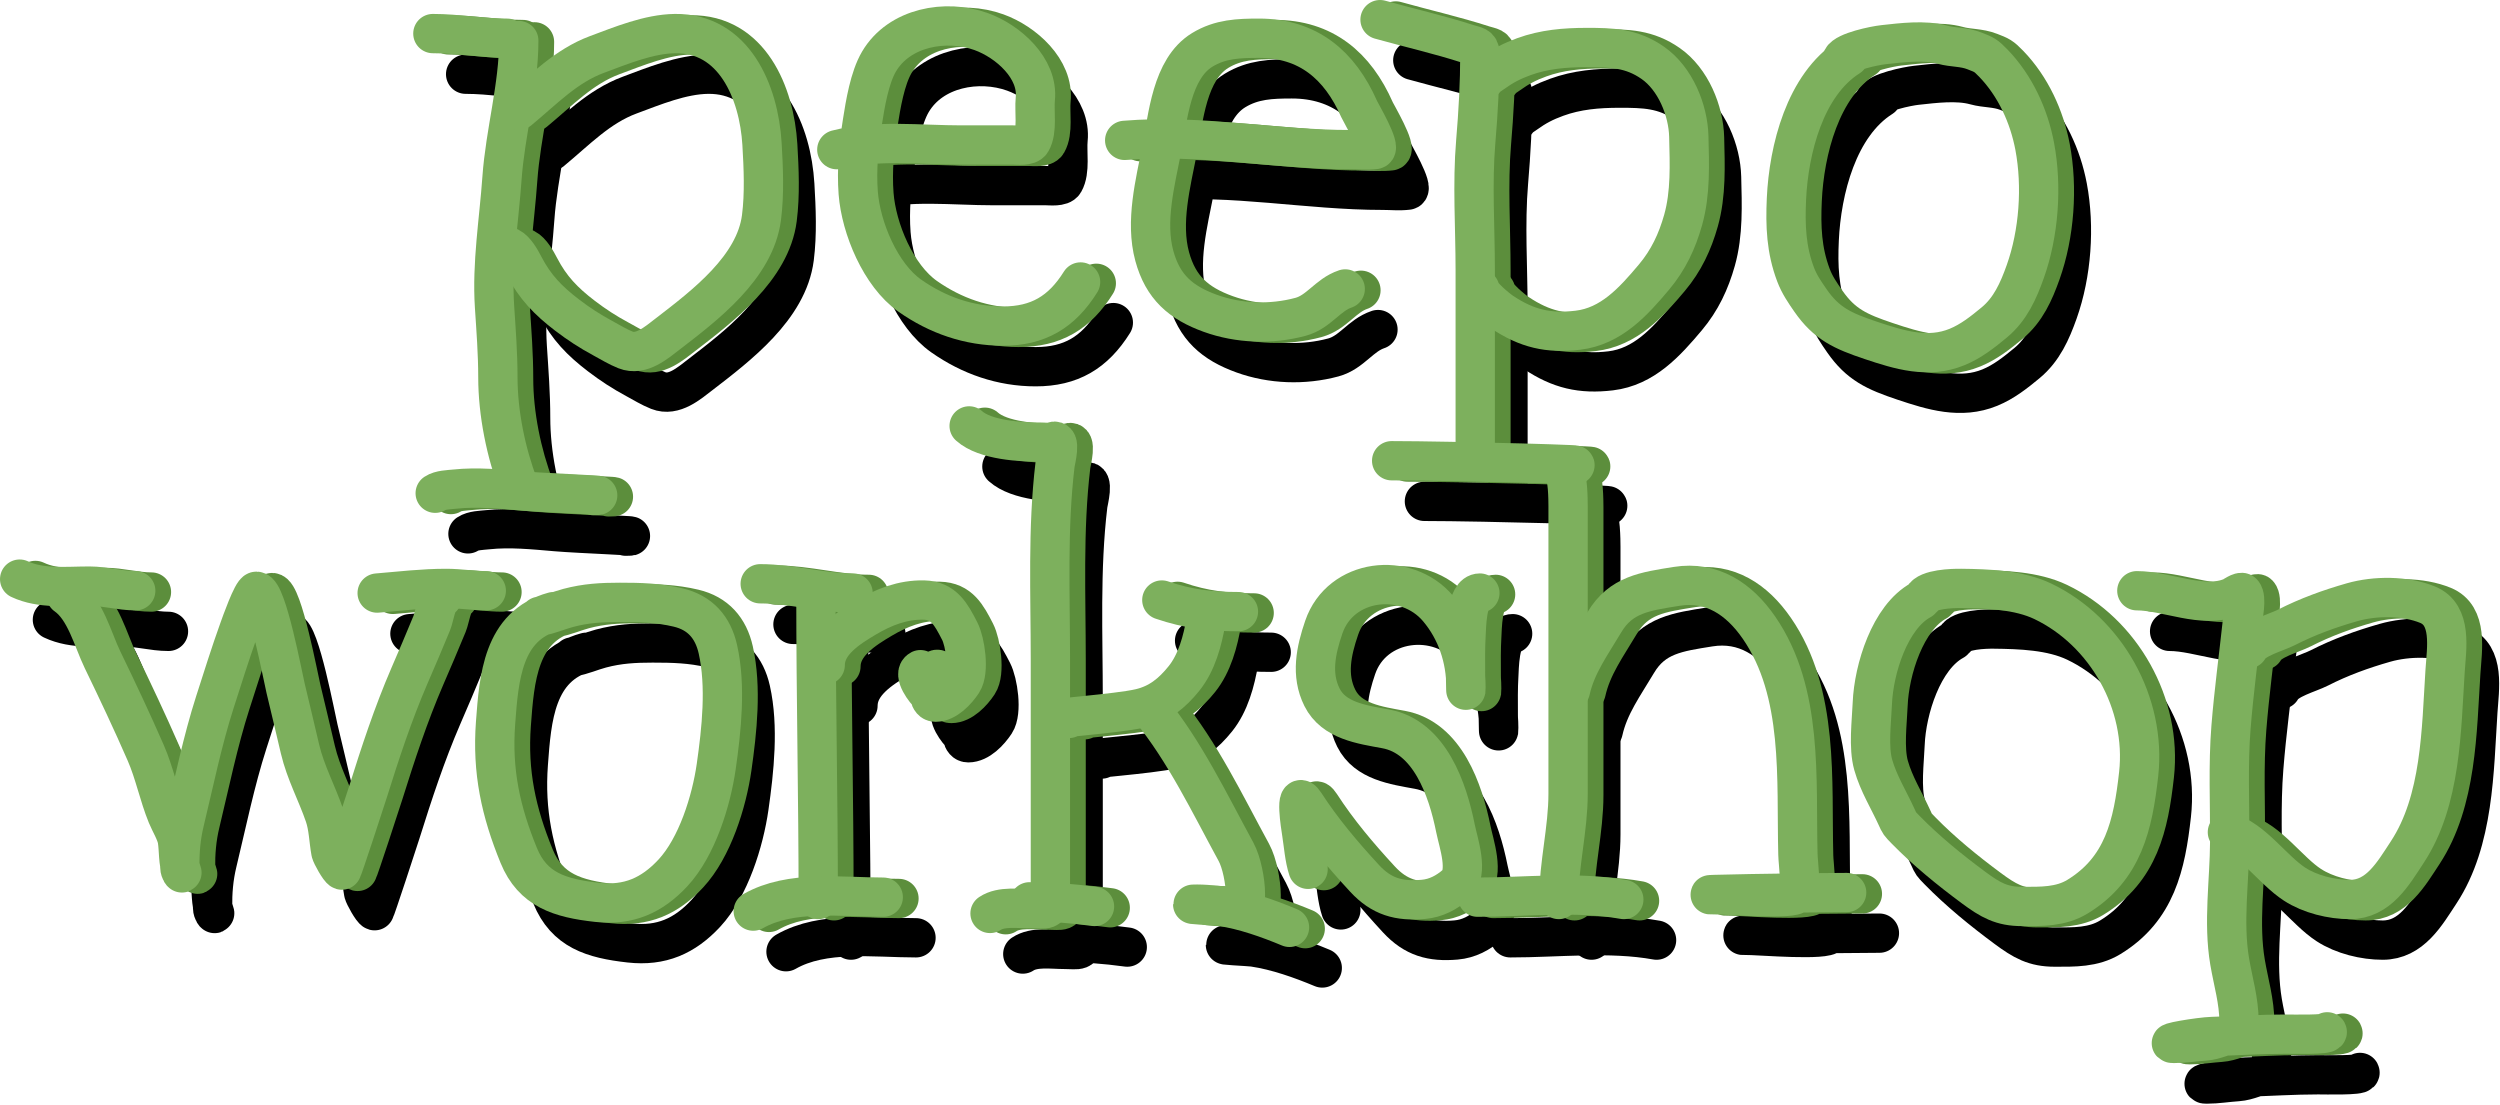 <svg width="1908" height="843" viewBox="0 0 1908 843" fill="none" xmlns="http://www.w3.org/2000/svg">
<path d="M357.145 407.44C361.058 404.831 367.537 404.784 372.106 404.29C389.25 402.436 407.329 404.305 424.373 405.766C442.096 407.285 495.412 409.211 477.624 409.211" stroke="black" stroke-width="30" stroke-linecap="round"/>
<path d="M420.925 402.124C411.115 376.507 404.979 346.253 404.979 318.851C404.979 300.83 403.596 282.981 402.42 265.009C400.267 232.102 405.818 199.614 408.129 166.873C410.585 132.08 420.925 96.719 420.925 61.946" stroke="black" stroke-width="30" stroke-linecap="round"/>
<path d="M355.371 56.631C374.424 56.631 392.979 60.174 412.067 60.174" stroke="black" stroke-width="30" stroke-linecap="round"/>
<path d="M420.927 115.099C439.961 99.376 456.871 81.375 480.576 72.577C499.14 65.687 520.247 56.887 540.226 56.631C585.164 56.055 604.199 101.08 606.568 140.888C607.654 159.129 608.505 178.838 606.174 196.994C601.285 235.082 562.961 264.035 534.713 285.779C525.85 292.601 514.319 302.798 502.428 298.083C496.404 295.694 490.792 292.192 485.104 289.125C475.239 283.807 466.617 278.203 457.74 271.408C443.391 260.425 433.322 250.118 424.864 233.807C422.484 229.217 418.483 221.955 413.84 219.633" stroke="black" stroke-width="30" stroke-linecap="round"/>
<path d="M663.66 145.219C693.938 137.433 727.33 141.675 758.449 141.675C771.738 141.675 785.026 141.675 798.314 141.675C801.59 141.675 810.003 142.729 812.094 139.116C817.038 130.577 814.168 115.925 815.146 106.536C817.58 83.166 794.501 62.542 773.706 55.056C746.938 45.419 711.285 51.745 695.847 77.99C688.581 90.344 685.377 110.245 683.15 124.352C680.385 141.859 678.639 160.604 680 178.292C682.049 204.927 697.017 240.934 719.372 256.643C740.54 271.518 764.636 279.873 790.44 279.873C817.198 279.873 835.286 269.264 849.695 246.209" stroke="black" stroke-width="30" stroke-linecap="round"/>
<path d="M883.355 138.132C941.166 133.314 997.737 145.219 1055.41 145.219C1061.64 145.219 1068.24 145.891 1074.41 145.12C1079.69 144.46 1063.51 116.95 1062.3 114.213C1047.5 80.612 1023.31 60.174 985.921 60.174C970.269 60.174 956.321 60.688 942.611 69.033C919.079 83.357 916.335 120.602 911.704 144.431C906.674 170.307 898.83 200.055 905.995 226.326C912.458 250.026 926.183 261.992 948.714 270.128C970.459 277.981 995.156 278.846 1017.62 272.786C1031.59 269.014 1038.35 255.965 1051.67 251.525" stroke="black" stroke-width="30" stroke-linecap="round"/>
<path d="M1087.11 382.635C1130.83 382.635 1261.94 386.178 1218.22 386.178" stroke="black" stroke-width="30" stroke-linecap="round"/>
<path d="M1150.89 370.232C1150.89 325.709 1150.89 281.185 1150.89 236.661C1150.89 204.463 1148.56 171.207 1151.29 139.116C1153.2 116.517 1154.44 94.478 1154.44 71.789C1154.44 65.934 1150.65 66.242 1145.28 64.505C1123.38 57.42 1100.48 52.224 1078.25 46" stroke="black" stroke-width="30" stroke-linecap="round"/>
<path d="M1157.98 92.066C1156.02 92.066 1163.1 87.598 1164.28 86.751C1172.19 81.059 1178.83 77.585 1188 74.25C1203.5 68.616 1219.28 67.261 1235.94 67.261C1255.06 67.261 1270.15 67.623 1286.43 78.975C1303.57 90.916 1313.4 114.981 1313.9 135.179C1314.41 156.409 1315.36 178.301 1309.57 198.864C1304.99 215.096 1298.31 229.386 1287.32 242.469C1271.51 261.289 1254.61 280.002 1229.25 283.022C1206.76 285.699 1190.26 281.769 1171.47 269.242C1167.66 266.702 1154.44 255.936 1154.44 251.524" stroke="black" stroke-width="30" stroke-linecap="round"/>
<path d="M1436.15 74.349C1402.53 95.642 1390.12 145.208 1388.41 182.918C1387.49 203.207 1388.18 221.397 1395.4 240.5C1398.21 247.942 1402.32 253.911 1406.81 260.383C1419.03 277.973 1431.26 283.56 1452.88 290.799C1474.73 298.116 1496.55 304.862 1518.63 295.819C1529.33 291.438 1538.15 284.409 1546.98 277.117C1559.28 266.962 1565.47 252.954 1570.7 238.236C1581.11 208.971 1583.66 173.231 1577.89 142.66C1573.51 119.44 1562.94 96.438 1546.39 79.27C1540.43 73.092 1539.25 72.709 1531.82 69.821C1523.4 66.544 1515.72 67.387 1507.41 65.096C1493.74 61.325 1476.42 63.589 1462.53 65.096C1455.67 65.84 1433.72 70.345 1430.83 76.12" stroke="black" stroke-width="30" stroke-linecap="round"/>
<path d="M40 472.995C56.254 480.644 75.639 478.31 93.153 478.31C105.114 478.31 116.569 481.853 128.588 481.853" stroke="black" stroke-width="30" stroke-linecap="round"/>
<path d="M75.434 485.397C90.146 495.614 95.827 519.2 103.191 534.416C114.629 558.05 125.784 581.624 136.264 605.68C142.997 621.136 146.166 637.825 152.505 653.321C154.801 658.934 159.478 666.459 160.38 672.318C161.561 679.996 160.845 689.081 163.628 696.237C164.614 698.773 162.291 695.828 162.25 692.89C162.082 680.986 162.996 669.845 165.793 658.242C173.088 627.993 179.517 596.376 189.023 566.799C194.951 548.358 200.867 529.416 207.43 511.186C208.783 507.428 217.664 482.247 220.718 482.247C228.715 482.247 240.929 547.921 242.964 556.267C246.731 571.728 250.314 587.244 253.988 602.727C258.234 620.623 266.764 636.083 272.69 653.321C275.778 662.303 275.83 672.022 277.513 681.275C277.895 683.377 284.089 694.567 285.88 695.055C286.356 695.185 304.031 641.125 305.763 635.603C315.233 605.4 324.94 575.836 337.457 546.818C343.214 533.474 348.985 520.104 354.486 506.658C356.473 501.801 357.968 489.414 362.459 487.169" stroke="black" stroke-width="30" stroke-linecap="round"/>
<path d="M312.852 483.626C330.738 482.135 347.578 480.082 365.611 480.082C375.86 480.082 386.22 481.854 396.124 481.854" stroke="black" stroke-width="30" stroke-linecap="round"/>
<path d="M447.502 497.799C408.511 508.433 405.754 548.467 403.208 582.844C400.478 619.703 407.138 650.229 420.926 683.933C431.637 710.115 452.241 716.494 480.575 719.663C504.705 722.362 522.525 714.434 538.551 697.221C556.986 677.42 567.894 642.124 571.624 616.015C575.64 587.902 579.23 554.724 572.903 526.541C569.129 509.73 559.326 498.635 542.587 494.65C527.5 491.058 513.676 490.712 498.096 490.712C484.225 490.712 472.275 491.358 458.723 494.945C451.244 496.925 444.518 500.068 436.871 501.343" stroke="black" stroke-width="30" stroke-linecap="round"/>
<path d="M605.191 476.538C629.166 476.538 652.298 483.625 676.062 483.625" stroke="black" stroke-width="30" stroke-linecap="round"/>
<path d="M647.711 485.397C647.711 562.775 649.483 640.11 649.483 717.498" stroke="black" stroke-width="30" stroke-linecap="round"/>
<path d="M599.875 726.356C628.378 710.069 667.139 715.726 699.094 715.726" stroke="black" stroke-width="30" stroke-linecap="round"/>
<path d="M654.801 538.55C654.801 521.453 672.381 510.35 685.905 502.327C699.534 494.242 713.979 488.638 730.002 488.94C745.456 489.232 750.981 500.101 757.465 512.662C761.601 520.677 765.094 543.317 759.532 551.739C755.104 558.444 747.2 566.898 738.959 566.898C729.035 566.898 736.594 535.797 742.011 542.881C747.401 549.929 748.118 570.796 734.53 561.09C731.367 558.831 721.213 545.208 727.443 542.093" stroke="black" stroke-width="30" stroke-linecap="round"/>
<path d="M764.648 356.059C776.929 367.046 804.091 368.461 820.361 368.461C822.784 368.461 826.153 369.08 828.432 368.067C835.28 365.023 830.58 382.438 830.204 385.588C824.354 434.575 826.66 484.621 826.66 533.825C826.66 568.014 826.66 602.202 826.66 636.391C826.66 662.705 826.66 689.019 826.66 715.332C826.66 726.89 823.324 724.585 812.88 724.585C802.504 724.585 789.237 722.367 780.594 728.129" stroke="black" stroke-width="30" stroke-linecap="round"/>
<path d="M810.715 719.27C827.562 719.27 843.579 720.53 860.324 722.813" stroke="black" stroke-width="30" stroke-linecap="round"/>
<path d="M840.834 579.3C822.543 579.3 877.362 575.809 895.168 571.623C909.576 568.235 919.505 560.137 928.635 548.787C938.33 536.733 942.872 519.859 945.368 504.886" stroke="black" stroke-width="30" stroke-linecap="round"/>
<path d="M911.707 488.94C931.937 495.818 948.903 497.799 970.175 497.799" stroke="black" stroke-width="30" stroke-linecap="round"/>
<path d="M902.848 572.213C929.06 604.08 948.476 644.726 968.304 681.078C972.698 689.134 975.49 703.868 975.49 713.068C975.49 721.238 976.047 722.813 967.419 722.813C957.66 722.813 948.361 721.041 938.677 721.041C925.808 721.041 953.154 722.26 956.886 722.813C974.524 725.426 992.878 731.977 1009.15 738.759" stroke="black" stroke-width="30" stroke-linecap="round"/>
<path d="M1154.44 483.626C1144.01 483.626 1144.25 510.48 1143.81 517.092C1142.94 529.859 1143.81 568.276 1143.81 555.48C1143.81 533.416 1136.67 512.163 1122.54 495.437C1098.08 466.466 1048.03 472.459 1035.33 509.611C1029.27 527.354 1025.29 545.833 1033.96 563.158C1042.92 581.09 1064.39 583.933 1082.58 587.274C1116.15 593.44 1129.85 633.354 1135.83 663.262C1137.97 673.963 1146.25 697.166 1136.33 705.883C1129.17 712.163 1121.02 716.548 1111.23 717.4C1092.63 719.016 1079.36 715.354 1066.44 701.355C1049.78 683.304 1034.08 664.737 1020.77 644.167C1012.87 631.963 1017.73 662.257 1018.4 666.511C1019.8 675.309 1020.54 686.092 1023.33 694.465" stroke="black" stroke-width="30" stroke-linecap="round"/>
<path d="M1152.66 715.726C1188.75 715.726 1228.7 711.028 1264.29 717.498" stroke="black" stroke-width="30" stroke-linecap="round"/>
<path d="M1214.68 717.498C1214.68 690.293 1221.76 663.89 1221.76 636.784C1221.76 611.225 1221.76 585.666 1221.76 560.106C1221.76 529.429 1221.76 498.751 1221.76 468.073C1221.76 451.11 1221.76 434.147 1221.76 417.184C1221.76 412.549 1221.59 393.179 1218.22 391.494" stroke="black" stroke-width="30" stroke-linecap="round"/>
<path d="M1223.54 558.04C1227.89 538.427 1239.3 523.058 1249.42 505.969C1262.04 484.671 1280.58 482.376 1304.64 478.507C1331.58 474.176 1352.35 488.124 1367.44 510.005C1401.55 559.463 1395.7 625.673 1397.17 683.047C1397.37 690.924 1399.97 705.508 1396.77 712.773C1394.4 718.161 1342.85 713.955 1336.73 713.955C1304.18 713.955 1401.82 712.183 1434.37 712.183" stroke="black" stroke-width="30" stroke-linecap="round"/>
<path d="M1491.07 488.94C1467.34 501.821 1455.03 541.679 1453.96 567.784C1453.39 581.762 1450.83 601.259 1454.65 614.735C1458.69 628.993 1466.49 641.336 1472.57 654.699C1474.76 659.519 1474.58 659.359 1479.46 664.345C1495.15 680.388 1513.04 694.902 1531.03 708.245C1544.12 717.948 1552.67 722.813 1568.24 722.813C1582.86 722.813 1597.61 723.248 1610.57 715.332C1645.55 693.952 1652.93 660.432 1657.22 621.822C1663.24 567.685 1632.27 512.968 1584.09 489.925C1565.67 481.114 1542.03 480.323 1521.78 480.082C1514.96 480 1496.16 480.542 1492.84 487.169" stroke="black" stroke-width="30" stroke-linecap="round"/>
<path d="M1655.84 481.854C1678.44 481.854 1706.24 495.88 1728.09 486.775C1729.22 486.306 1735.25 481.98 1736.56 483.428C1740 487.229 1736.83 501.518 1736.36 505.871C1733.47 532.698 1729.84 559.13 1727.7 586.092C1725.4 614.993 1726.85 644.242 1726.71 673.204C1726.57 703.499 1721.6 734.867 1726.71 764.942C1729.32 780.292 1733.8 794.914 1733.8 810.515C1733.8 813.845 1735.1 817.889 1731.24 818.882C1723.75 820.809 1715.52 824.986 1707.91 825.477C1700.03 825.985 1692.07 827.347 1684.19 827.347C1674.26 827.347 1703.59 822.308 1713.52 822.032C1732.13 821.515 1750.5 820.26 1769.14 820.26C1774.28 820.26 1802.35 820.936 1801.13 818.488" stroke="black" stroke-width="30" stroke-linecap="round"/>
<path d="M1724.95 666.117C1744.5 671.705 1759.35 694.811 1776.23 705.784C1788.15 713.536 1804.48 717.498 1818.45 717.498C1840.34 717.498 1851.49 697.662 1862.26 681.275C1888.24 641.736 1888.17 587.973 1891.1 542.979C1892.21 525.862 1896.74 500.267 1877.71 492.484C1860.64 485.501 1837.71 485.592 1820.13 490.614C1802.69 495.597 1786.21 501.566 1770.03 509.808C1761.97 513.913 1744.87 518.185 1740.89 526.147" stroke="black" stroke-width="30" stroke-linecap="round"/>
<path d="M344.145 377.44C348.058 374.831 354.537 374.784 359.106 374.29C376.25 372.436 394.329 374.305 411.373 375.766C429.096 377.285 482.412 379.211 464.624 379.211" stroke="#5C8E3C" stroke-width="30" stroke-linecap="round"/>
<path d="M407.925 372.124C398.115 346.507 391.979 316.253 391.979 288.851C391.979 270.83 390.596 252.981 389.42 235.009C387.267 202.102 392.818 169.614 395.129 136.873C397.585 102.08 407.925 66.719 407.925 31.946" stroke="#5C8E3C" stroke-width="30" stroke-linecap="round"/>
<path d="M342.371 26.631C361.424 26.631 379.979 30.174 399.067 30.174" stroke="#5C8E3C" stroke-width="30" stroke-linecap="round"/>
<path d="M407.927 85.099C426.961 69.376 443.871 51.375 467.576 42.577C486.14 35.687 507.247 26.887 527.226 26.631C572.164 26.055 591.199 71.081 593.568 110.888C594.654 129.129 595.505 148.838 593.174 166.994C588.285 205.082 549.961 234.035 521.713 255.779C512.85 262.601 501.319 272.798 489.428 268.083C483.404 265.694 477.792 262.192 472.104 259.125C462.239 253.807 453.617 248.203 444.74 241.408C430.391 230.425 420.322 220.118 411.864 203.807C409.484 199.217 405.483 191.955 400.84 189.633" stroke="#5C8E3C" stroke-width="30" stroke-linecap="round"/>
<path d="M650.66 115.219C680.938 107.433 714.33 111.675 745.449 111.675C758.738 111.675 772.026 111.675 785.314 111.675C788.59 111.675 797.003 112.729 799.094 109.116C804.038 100.577 801.168 85.925 802.146 76.535C804.58 53.166 781.501 32.542 760.706 25.056C733.938 15.419 698.285 21.745 682.847 47.99C675.581 60.344 672.377 80.245 670.15 94.352C667.385 111.859 665.639 130.604 667 148.292C669.049 174.927 684.017 210.934 706.372 226.643C727.54 241.518 751.636 249.873 777.44 249.873C804.198 249.873 822.286 239.264 836.695 216.209" stroke="#5C8E3C" stroke-width="30" stroke-linecap="round"/>
<path d="M870.355 108.132C928.166 103.314 984.737 115.219 1042.41 115.219C1048.64 115.219 1055.24 115.891 1061.41 115.12C1066.69 114.46 1050.51 86.95 1049.3 84.213C1034.5 50.612 1010.31 30.174 972.921 30.174C957.269 30.174 943.321 30.688 929.611 39.033C906.079 53.357 903.335 90.603 898.704 114.431C893.674 140.307 885.83 170.055 892.995 196.326C899.458 220.026 913.183 231.992 935.714 240.128C957.459 247.981 982.156 248.846 1004.62 242.786C1018.59 239.014 1025.35 225.965 1038.67 221.525" stroke="#5C8E3C" stroke-width="30" stroke-linecap="round"/>
<path d="M1074.11 352.635C1117.83 352.635 1248.94 356.178 1205.22 356.178" stroke="#5C8E3C" stroke-width="30" stroke-linecap="round"/>
<path d="M1137.89 340.232C1137.89 295.709 1137.89 251.185 1137.89 206.661C1137.89 174.463 1135.56 141.207 1138.29 109.116C1140.2 86.517 1141.44 64.478 1141.44 41.789C1141.44 35.934 1137.65 36.242 1132.28 34.505C1110.38 27.42 1087.48 22.224 1065.25 16" stroke="#5C8E3C" stroke-width="30" stroke-linecap="round"/>
<path d="M1144.98 62.066C1143.02 62.066 1150.1 57.598 1151.28 56.751C1159.19 51.059 1165.83 47.585 1175 44.25C1190.5 38.616 1206.28 37.261 1222.94 37.261C1242.06 37.261 1257.15 37.623 1273.43 48.974C1290.57 60.916 1300.4 84.981 1300.9 105.179C1301.41 126.409 1302.36 148.301 1296.57 168.864C1291.99 185.096 1285.31 199.386 1274.32 212.469C1258.51 231.289 1241.61 250.002 1216.25 253.022C1193.76 255.699 1177.26 251.769 1158.47 239.242C1154.66 236.702 1141.44 225.936 1141.44 221.524" stroke="#5C8E3C" stroke-width="30" stroke-linecap="round"/>
<path d="M1423.15 44.349C1389.53 65.642 1377.12 115.208 1375.41 152.918C1374.49 173.207 1375.18 191.397 1382.4 210.5C1385.21 217.942 1389.32 223.911 1393.81 230.383C1406.03 247.973 1418.26 253.56 1439.88 260.799C1461.73 268.116 1483.55 274.862 1505.63 265.819C1516.33 261.438 1525.15 254.409 1533.98 247.117C1546.28 236.962 1552.47 222.954 1557.7 208.236C1568.11 178.971 1570.66 143.231 1564.89 112.66C1560.51 89.44 1549.94 66.438 1533.39 49.27C1527.43 43.092 1526.25 42.709 1518.82 39.821C1510.4 36.544 1502.72 37.387 1494.41 35.096C1480.74 31.325 1463.42 33.589 1449.53 35.096C1442.67 35.84 1420.72 40.345 1417.83 46.12" stroke="#5C8E3C" stroke-width="30" stroke-linecap="round"/>
<path d="M27 442.995C43.254 450.644 62.639 448.31 80.153 448.31C92.114 448.31 103.569 451.853 115.588 451.853" stroke="#5C8E3C" stroke-width="30" stroke-linecap="round"/>
<path d="M62.434 455.397C77.146 465.614 82.827 489.2 90.191 504.416C101.629 528.05 112.784 551.624 123.264 575.68C129.997 591.136 133.166 607.825 139.505 623.321C141.801 628.934 146.478 636.459 147.38 642.318C148.561 649.996 147.845 659.081 150.628 666.237C151.614 668.773 149.291 665.828 149.25 662.89C149.082 650.986 149.996 639.845 152.793 628.242C160.088 597.993 166.517 566.376 176.023 536.799C181.951 518.358 187.867 499.416 194.43 481.186C195.783 477.428 204.664 452.247 207.718 452.247C215.715 452.247 227.929 517.921 229.964 526.267C233.731 541.728 237.314 557.244 240.988 572.727C245.234 590.623 253.764 606.083 259.69 623.321C262.778 632.303 262.83 642.022 264.513 651.275C264.895 653.377 271.089 664.567 272.88 665.055C273.356 665.185 291.031 611.125 292.763 605.603C302.233 575.4 311.94 545.836 324.457 516.818C330.214 503.474 335.985 490.104 341.486 476.658C343.473 471.801 344.968 459.414 349.459 457.169" stroke="#5C8E3C" stroke-width="30" stroke-linecap="round"/>
<path d="M299.852 453.626C317.738 452.135 334.578 450.082 352.611 450.082C362.86 450.082 373.22 451.854 383.124 451.854" stroke="#5C8E3C" stroke-width="30" stroke-linecap="round"/>
<path d="M434.502 467.799C395.511 478.433 392.754 518.467 390.208 552.844C387.478 589.703 394.138 620.229 407.926 653.933C418.637 680.115 439.241 686.494 467.575 689.663C491.705 692.362 509.525 684.434 525.551 667.221C543.986 647.42 554.894 612.124 558.624 586.015C562.64 557.902 566.23 524.724 559.903 496.541C556.129 479.73 546.326 468.635 529.587 464.65C514.5 461.058 500.676 460.712 485.096 460.712C471.225 460.712 459.275 461.358 445.723 464.945C438.244 466.925 431.518 470.068 423.871 471.343" stroke="#5C8E3C" stroke-width="30" stroke-linecap="round"/>
<path d="M592.191 446.538C616.166 446.538 639.298 453.625 663.062 453.625" stroke="#5C8E3C" stroke-width="30" stroke-linecap="round"/>
<path d="M634.711 455.397C634.711 532.775 636.483 610.11 636.483 687.498" stroke="#5C8E3C" stroke-width="30" stroke-linecap="round"/>
<path d="M586.875 696.356C615.378 680.069 654.139 685.726 686.094 685.726" stroke="#5C8E3C" stroke-width="30" stroke-linecap="round"/>
<path d="M641.801 508.55C641.801 491.453 659.381 480.35 672.905 472.327C686.534 464.242 700.979 458.638 717.002 458.94C732.456 459.232 737.981 470.101 744.465 482.662C748.601 490.677 752.094 513.317 746.532 521.739C742.104 528.444 734.2 536.898 725.959 536.898C716.035 536.898 723.594 505.797 729.011 512.881C734.401 519.929 735.118 540.796 721.53 531.09C718.367 528.831 708.213 515.208 714.443 512.093" stroke="#5C8E3C" stroke-width="30" stroke-linecap="round"/>
<path d="M751.648 326.059C763.929 337.046 791.091 338.461 807.361 338.461C809.784 338.461 813.153 339.08 815.432 338.067C822.28 335.023 817.58 352.438 817.204 355.588C811.354 404.575 813.66 454.621 813.66 503.825C813.66 538.014 813.66 572.202 813.66 606.391C813.66 632.705 813.66 659.019 813.66 685.332C813.66 696.89 810.324 694.585 799.88 694.585C789.504 694.585 776.237 692.367 767.594 698.129" stroke="#5C8E3C" stroke-width="30" stroke-linecap="round"/>
<path d="M797.715 689.27C814.562 689.27 830.579 690.53 847.324 692.813" stroke="#5C8E3C" stroke-width="30" stroke-linecap="round"/>
<path d="M827.834 549.3C809.543 549.3 864.362 545.809 882.168 541.623C896.576 538.235 906.505 530.137 915.635 518.787C925.33 506.733 929.872 489.859 932.368 474.886" stroke="#5C8E3C" stroke-width="30" stroke-linecap="round"/>
<path d="M898.707 458.94C918.937 465.818 935.903 467.799 957.175 467.799" stroke="#5C8E3C" stroke-width="30" stroke-linecap="round"/>
<path d="M889.848 542.213C916.06 574.08 935.476 614.726 955.304 651.078C959.698 659.134 962.49 673.868 962.49 683.068C962.49 691.238 963.047 692.813 954.419 692.813C944.66 692.813 935.361 691.041 925.677 691.041C912.808 691.041 940.154 692.26 943.886 692.813C961.524 695.426 979.878 701.977 996.153 708.759" stroke="#5C8E3C" stroke-width="30" stroke-linecap="round"/>
<path d="M1141.44 453.626C1131.01 453.626 1131.25 480.48 1130.81 487.092C1129.94 499.859 1130.81 538.276 1130.81 525.48C1130.81 503.416 1123.67 482.163 1109.54 465.437C1085.08 436.466 1035.03 442.459 1022.33 479.611C1016.27 497.354 1012.29 515.833 1020.96 533.158C1029.92 551.09 1051.39 553.933 1069.58 557.274C1103.15 563.44 1116.85 603.354 1122.83 633.262C1124.97 643.963 1133.25 667.166 1123.33 675.883C1116.17 682.163 1108.02 686.548 1098.23 687.4C1079.63 689.016 1066.36 685.354 1053.44 671.355C1036.78 653.304 1021.08 634.737 1007.77 614.167C999.87 601.963 1004.73 632.257 1005.4 636.511C1006.8 645.309 1007.54 656.092 1010.33 664.465" stroke="#5C8E3C" stroke-width="30" stroke-linecap="round"/>
<path d="M1139.66 685.726C1175.75 685.726 1215.7 681.028 1251.29 687.498" stroke="#5C8E3C" stroke-width="30" stroke-linecap="round"/>
<path d="M1201.68 687.498C1201.68 660.293 1208.76 633.89 1208.76 606.784C1208.76 581.225 1208.76 555.666 1208.76 530.106C1208.76 499.429 1208.76 468.751 1208.76 438.073C1208.76 421.11 1208.76 404.147 1208.76 387.184C1208.76 382.549 1208.59 363.179 1205.22 361.494" stroke="#5C8E3C" stroke-width="30" stroke-linecap="round"/>
<path d="M1210.54 528.04C1214.89 508.427 1226.3 493.058 1236.42 475.969C1249.04 454.671 1267.58 452.376 1291.64 448.507C1318.58 444.176 1339.35 458.124 1354.44 480.005C1388.55 529.463 1382.7 595.673 1384.17 653.047C1384.37 660.924 1386.97 675.508 1383.77 682.773C1381.4 688.161 1329.85 683.955 1323.73 683.955C1291.18 683.955 1388.82 682.183 1421.37 682.183" stroke="#5C8E3C" stroke-width="30" stroke-linecap="round"/>
<path d="M1478.07 458.94C1454.34 471.821 1442.03 511.679 1440.96 537.784C1440.39 551.762 1437.83 571.259 1441.65 584.735C1445.69 598.993 1453.49 611.336 1459.57 624.699C1461.76 629.519 1461.58 629.359 1466.46 634.345C1482.15 650.388 1500.04 664.902 1518.03 678.245C1531.12 687.948 1539.67 692.813 1555.24 692.813C1569.86 692.813 1584.61 693.248 1597.57 685.332C1632.55 663.952 1639.93 630.432 1644.22 591.822C1650.24 537.685 1619.27 482.968 1571.09 459.925C1552.67 451.114 1529.03 450.323 1508.78 450.082C1501.96 450 1483.16 450.542 1479.84 457.169" stroke="#5C8E3C" stroke-width="30" stroke-linecap="round"/>
<path d="M1642.84 451.854C1665.44 451.854 1693.24 465.88 1715.09 456.775C1716.22 456.306 1722.25 451.98 1723.56 453.428C1727 457.229 1723.83 471.518 1723.36 475.871C1720.47 502.698 1716.84 529.13 1714.7 556.092C1712.4 584.993 1713.85 614.242 1713.71 643.204C1713.57 673.499 1708.6 704.867 1713.71 734.942C1716.32 750.292 1720.8 764.914 1720.8 780.515C1720.8 783.845 1722.1 787.889 1718.24 788.882C1710.75 790.809 1702.52 794.986 1694.91 795.477C1687.03 795.985 1679.07 797.347 1671.19 797.347C1661.26 797.347 1690.59 792.308 1700.52 792.032C1719.13 791.515 1737.5 790.26 1756.14 790.26C1761.28 790.26 1789.35 790.936 1788.13 788.488" stroke="#5C8E3C" stroke-width="30" stroke-linecap="round"/>
<path d="M1711.95 636.117C1731.5 641.705 1746.35 664.811 1763.23 675.784C1775.15 683.536 1791.48 687.498 1805.45 687.498C1827.34 687.498 1838.49 667.662 1849.26 651.275C1875.24 611.736 1875.17 557.973 1878.1 512.979C1879.21 495.862 1883.74 470.267 1864.71 462.484C1847.64 455.501 1824.71 455.592 1807.13 460.614C1789.69 465.597 1773.21 471.566 1757.03 479.808C1748.97 483.913 1731.87 488.185 1727.89 496.147" stroke="#5C8E3C" stroke-width="30" stroke-linecap="round"/>
<path d="M332.145 376.44C336.058 373.831 342.537 373.784 347.106 373.29C364.25 371.436 382.329 373.305 399.373 374.766C417.096 376.285 470.412 378.211 452.624 378.211" stroke="#7DB05D" stroke-width="30" stroke-linecap="round"/>
<path d="M395.925 371.124C386.115 345.507 379.979 315.253 379.979 287.851C379.979 269.83 378.596 251.981 377.42 234.009C375.267 201.102 380.818 168.614 383.129 135.873C385.585 101.08 395.925 65.719 395.925 30.946" stroke="#7DB05D" stroke-width="30" stroke-linecap="round"/>
<path d="M330.371 25.631C349.424 25.631 367.979 29.174 387.067 29.174" stroke="#7DB05D" stroke-width="30" stroke-linecap="round"/>
<path d="M395.927 84.099C414.961 68.376 431.871 50.375 455.576 41.577C474.14 34.687 495.247 25.887 515.226 25.631C560.164 25.055 579.199 70.081 581.568 109.888C582.654 128.129 583.505 147.838 581.174 165.994C576.285 204.082 537.961 233.035 509.713 254.779C500.85 261.601 489.319 271.798 477.428 267.083C471.404 264.694 465.792 261.192 460.104 258.125C450.239 252.807 441.617 247.203 432.74 240.408C418.391 229.425 408.322 219.118 399.864 202.807C397.484 198.217 393.483 190.955 388.84 188.633" stroke="#7DB05D" stroke-width="30" stroke-linecap="round"/>
<path d="M638.66 114.219C668.938 106.433 702.33 110.675 733.449 110.675C746.738 110.675 760.026 110.675 773.314 110.675C776.59 110.675 785.003 111.729 787.094 108.116C792.038 99.577 789.168 84.925 790.146 75.535C792.58 52.166 769.501 31.542 748.706 24.056C721.938 14.419 686.285 20.745 670.847 46.99C663.581 59.344 660.377 79.245 658.15 93.352C655.385 110.859 653.639 129.604 655 147.292C657.049 173.927 672.017 209.934 694.372 225.643C715.54 240.518 739.636 248.873 765.44 248.873C792.198 248.873 810.286 238.264 824.695 215.209" stroke="#7DB05D" stroke-width="30" stroke-linecap="round"/>
<path d="M858.355 107.132C916.166 102.314 972.737 114.219 1030.41 114.219C1036.64 114.219 1043.24 114.891 1049.41 114.12C1054.69 113.46 1038.51 85.95 1037.3 83.213C1022.5 49.612 998.313 29.174 960.921 29.174C945.269 29.174 931.321 29.688 917.611 38.033C894.079 52.357 891.335 89.603 886.704 113.431C881.674 139.307 873.83 169.055 880.995 195.326C887.458 219.026 901.183 230.992 923.714 239.128C945.459 246.981 970.156 247.846 992.616 241.786C1006.59 238.014 1013.35 224.965 1026.67 220.525" stroke="#7DB05D" stroke-width="30" stroke-linecap="round"/>
<path d="M1062.11 351.635C1105.83 351.635 1236.94 355.178 1193.22 355.178" stroke="#7DB05D" stroke-width="30" stroke-linecap="round"/>
<path d="M1125.89 339.232C1125.89 294.709 1125.89 250.185 1125.89 205.661C1125.89 173.463 1123.56 140.207 1126.29 108.116C1128.2 85.517 1129.44 63.478 1129.44 40.789C1129.44 34.934 1125.65 35.242 1120.28 33.505C1098.38 26.42 1075.48 21.224 1053.25 15" stroke="#7DB05D" stroke-width="30" stroke-linecap="round"/>
<path d="M1132.98 61.066C1131.02 61.066 1138.1 56.598 1139.28 55.751C1147.19 50.059 1153.83 46.585 1163 43.25C1178.5 37.616 1194.28 36.261 1210.94 36.261C1230.06 36.261 1245.15 36.623 1261.43 47.974C1278.57 59.916 1288.4 83.981 1288.9 104.179C1289.41 125.409 1290.36 147.301 1284.57 167.864C1279.99 184.096 1273.31 198.386 1262.32 211.469C1246.51 230.289 1229.61 249.002 1204.25 252.022C1181.76 254.699 1165.26 250.769 1146.47 238.242C1142.66 235.702 1129.44 224.936 1129.44 220.524" stroke="#7DB05D" stroke-width="30" stroke-linecap="round"/>
<path d="M1411.15 43.349C1377.53 64.642 1365.12 114.208 1363.41 151.918C1362.49 172.207 1363.18 190.397 1370.4 209.5C1373.21 216.942 1377.32 222.911 1381.81 229.383C1394.03 246.973 1406.26 252.56 1427.88 259.799C1449.73 267.116 1471.55 273.862 1493.63 264.819C1504.33 260.438 1513.15 253.409 1521.98 246.117C1534.28 235.962 1540.47 221.954 1545.7 207.236C1556.11 177.971 1558.66 142.231 1552.89 111.66C1548.51 88.44 1537.94 65.438 1521.39 48.27C1515.43 42.092 1514.25 41.709 1506.82 38.821C1498.4 35.544 1490.72 36.387 1482.41 34.096C1468.74 30.325 1451.42 32.589 1437.53 34.096C1430.67 34.84 1408.72 39.345 1405.83 45.12" stroke="#7DB05D" stroke-width="30" stroke-linecap="round"/>
<path d="M15 441.995C31.254 449.644 50.639 447.31 68.153 447.31C80.114 447.31 91.569 450.853 103.588 450.853" stroke="#7DB05D" stroke-width="30" stroke-linecap="round"/>
<path d="M50.434 454.397C65.146 464.614 70.827 488.2 78.191 503.416C89.629 527.05 100.784 550.624 111.264 574.68C117.997 590.136 121.166 606.825 127.505 622.321C129.801 627.934 134.478 635.459 135.38 641.318C136.561 648.996 135.845 658.081 138.628 665.237C139.614 667.773 137.291 664.828 137.25 661.89C137.082 649.986 137.996 638.845 140.793 627.242C148.088 596.993 154.517 565.376 164.023 535.799C169.951 517.358 175.867 498.416 182.43 480.186C183.783 476.428 192.664 451.247 195.718 451.247C203.715 451.247 215.929 516.921 217.964 525.267C221.731 540.728 225.314 556.244 228.988 571.727C233.234 589.623 241.764 605.083 247.69 622.321C250.778 631.303 250.83 641.022 252.513 650.275C252.895 652.377 259.089 663.567 260.88 664.055C261.356 664.185 279.031 610.125 280.763 604.603C290.233 574.4 299.94 544.836 312.457 515.818C318.214 502.474 323.985 489.104 329.486 475.658C331.473 470.801 332.968 458.414 337.459 456.169" stroke="#7DB05D" stroke-width="30" stroke-linecap="round"/>
<path d="M287.852 452.626C305.738 451.135 322.578 449.082 340.611 449.082C350.86 449.082 361.22 450.854 371.124 450.854" stroke="#7DB05D" stroke-width="30" stroke-linecap="round"/>
<path d="M422.502 466.799C383.511 477.433 380.754 517.467 378.208 551.844C375.478 588.703 382.138 619.229 395.926 652.933C406.637 679.115 427.241 685.494 455.575 688.663C479.705 691.362 497.525 683.434 513.551 666.221C531.986 646.42 542.894 611.124 546.624 585.015C550.64 556.902 554.23 523.724 547.903 495.541C544.129 478.73 534.326 467.635 517.587 463.65C502.5 460.058 488.676 459.712 473.096 459.712C459.225 459.712 447.275 460.358 433.723 463.945C426.244 465.925 419.518 469.068 411.871 470.343" stroke="#7DB05D" stroke-width="30" stroke-linecap="round"/>
<path d="M580.191 445.538C604.166 445.538 627.298 452.625 651.062 452.625" stroke="#7DB05D" stroke-width="30" stroke-linecap="round"/>
<path d="M622.711 454.397C622.711 531.775 624.483 609.11 624.483 686.498" stroke="#7DB05D" stroke-width="30" stroke-linecap="round"/>
<path d="M574.875 695.356C603.378 679.069 642.139 684.726 674.094 684.726" stroke="#7DB05D" stroke-width="30" stroke-linecap="round"/>
<path d="M629.801 507.55C629.801 490.453 647.381 479.35 660.905 471.327C674.534 463.242 688.979 457.638 705.002 457.94C720.456 458.232 725.981 469.101 732.465 481.662C736.601 489.677 740.094 512.317 734.532 520.739C730.104 527.444 722.2 535.898 713.959 535.898C704.035 535.898 711.594 504.797 717.011 511.881C722.401 518.929 723.118 539.796 709.53 530.09C706.367 527.831 696.213 514.208 702.443 511.093" stroke="#7DB05D" stroke-width="30" stroke-linecap="round"/>
<path d="M739.648 325.059C751.929 336.046 779.091 337.461 795.361 337.461C797.784 337.461 801.153 338.08 803.432 337.067C810.28 334.023 805.58 351.438 805.204 354.588C799.354 403.575 801.66 453.621 801.66 502.825C801.66 537.014 801.66 571.202 801.66 605.391C801.66 631.705 801.66 658.019 801.66 684.332C801.66 695.89 798.324 693.585 787.88 693.585C777.504 693.585 764.237 691.367 755.594 697.129" stroke="#7DB05D" stroke-width="30" stroke-linecap="round"/>
<path d="M785.715 688.27C802.562 688.27 818.579 689.53 835.324 691.813" stroke="#7DB05D" stroke-width="30" stroke-linecap="round"/>
<path d="M815.834 548.3C797.543 548.3 852.362 544.809 870.168 540.623C884.576 537.235 894.505 529.137 903.635 517.787C913.33 505.733 917.872 488.859 920.368 473.886" stroke="#7DB05D" stroke-width="30" stroke-linecap="round"/>
<path d="M886.707 457.94C906.937 464.818 923.903 466.799 945.175 466.799" stroke="#7DB05D" stroke-width="30" stroke-linecap="round"/>
<path d="M877.848 541.213C904.06 573.08 923.476 613.726 943.304 650.078C947.698 658.134 950.49 672.868 950.49 682.068C950.49 690.238 951.047 691.813 942.419 691.813C932.66 691.813 923.361 690.041 913.677 690.041C900.808 690.041 928.154 691.26 931.886 691.813C949.524 694.426 967.878 700.977 984.153 707.759" stroke="#7DB05D" stroke-width="30" stroke-linecap="round"/>
<path d="M1129.44 452.626C1119.01 452.626 1119.25 479.48 1118.81 486.092C1117.94 498.859 1118.81 537.276 1118.81 524.48C1118.81 502.416 1111.67 481.163 1097.54 464.437C1073.08 435.466 1023.03 441.459 1010.33 478.611C1004.27 496.354 1000.29 514.833 1008.96 532.158C1017.92 550.09 1039.39 552.933 1057.58 556.274C1091.15 562.44 1104.85 602.354 1110.83 632.262C1112.97 642.963 1121.25 666.166 1111.33 674.883C1104.17 681.163 1096.02 685.548 1086.23 686.4C1067.63 688.016 1054.36 684.354 1041.44 670.355C1024.78 652.304 1009.08 633.737 995.767 613.167C987.87 600.963 992.729 631.257 993.405 635.511C994.801 644.309 995.535 655.092 998.326 663.465" stroke="#7DB05D" stroke-width="30" stroke-linecap="round"/>
<path d="M1127.66 684.726C1163.75 684.726 1203.7 680.028 1239.29 686.498" stroke="#7DB05D" stroke-width="30" stroke-linecap="round"/>
<path d="M1189.68 686.498C1189.68 659.293 1196.76 632.89 1196.76 605.784C1196.76 580.225 1196.76 554.666 1196.76 529.106C1196.76 498.429 1196.76 467.751 1196.76 437.073C1196.76 420.11 1196.76 403.147 1196.76 386.184C1196.76 381.549 1196.59 362.179 1193.22 360.494" stroke="#7DB05D" stroke-width="30" stroke-linecap="round"/>
<path d="M1198.54 527.04C1202.89 507.427 1214.3 492.058 1224.42 474.969C1237.04 453.671 1255.58 451.376 1279.64 447.507C1306.58 443.176 1327.35 457.124 1342.44 479.005C1376.55 528.463 1370.7 594.673 1372.17 652.047C1372.37 659.924 1374.97 674.508 1371.77 681.773C1369.4 687.161 1317.85 682.955 1311.73 682.955C1279.18 682.955 1376.82 681.183 1409.37 681.183" stroke="#7DB05D" stroke-width="30" stroke-linecap="round"/>
<path d="M1466.07 457.94C1442.34 470.821 1430.03 510.679 1428.96 536.784C1428.39 550.762 1425.83 570.259 1429.65 583.735C1433.69 597.993 1441.49 610.336 1447.57 623.699C1449.76 628.519 1449.58 628.359 1454.46 633.345C1470.15 649.388 1488.04 663.902 1506.03 677.245C1519.12 686.948 1527.67 691.813 1543.24 691.813C1557.86 691.813 1572.61 692.248 1585.57 684.332C1620.55 662.952 1627.93 629.432 1632.22 590.822C1638.24 536.685 1607.27 481.968 1559.09 458.925C1540.67 450.114 1517.03 449.323 1496.78 449.082C1489.96 449 1471.16 449.542 1467.84 456.169" stroke="#7DB05D" stroke-width="30" stroke-linecap="round"/>
<path d="M1630.84 450.854C1653.44 450.854 1681.24 464.88 1703.09 455.775C1704.22 455.306 1710.25 450.98 1711.56 452.428C1715 456.229 1711.83 470.518 1711.36 474.871C1708.47 501.698 1704.84 528.13 1702.7 555.092C1700.4 583.993 1701.85 613.242 1701.71 642.204C1701.57 672.499 1696.6 703.867 1701.71 733.942C1704.32 749.292 1708.8 763.914 1708.8 779.515C1708.8 782.845 1710.1 786.889 1706.24 787.882C1698.75 789.809 1690.52 793.986 1682.91 794.477C1675.03 794.985 1667.07 796.347 1659.19 796.347C1649.26 796.347 1678.59 791.308 1688.52 791.032C1707.13 790.515 1725.5 789.26 1744.14 789.26C1749.28 789.26 1777.35 789.936 1776.13 787.488" stroke="#7DB05D" stroke-width="30" stroke-linecap="round"/>
<path d="M1699.95 635.117C1719.5 640.705 1734.35 663.811 1751.23 674.784C1763.15 682.536 1779.48 686.498 1793.45 686.498C1815.34 686.498 1826.49 666.662 1837.26 650.275C1863.24 610.736 1863.17 556.973 1866.1 511.979C1867.21 494.862 1871.74 469.267 1852.71 461.484C1835.64 454.501 1812.71 454.592 1795.13 459.614C1777.69 464.597 1761.21 470.566 1745.03 478.808C1736.97 482.913 1719.87 487.185 1715.89 495.147" stroke="#7DB05D" stroke-width="30" stroke-linecap="round"/>
</svg>
